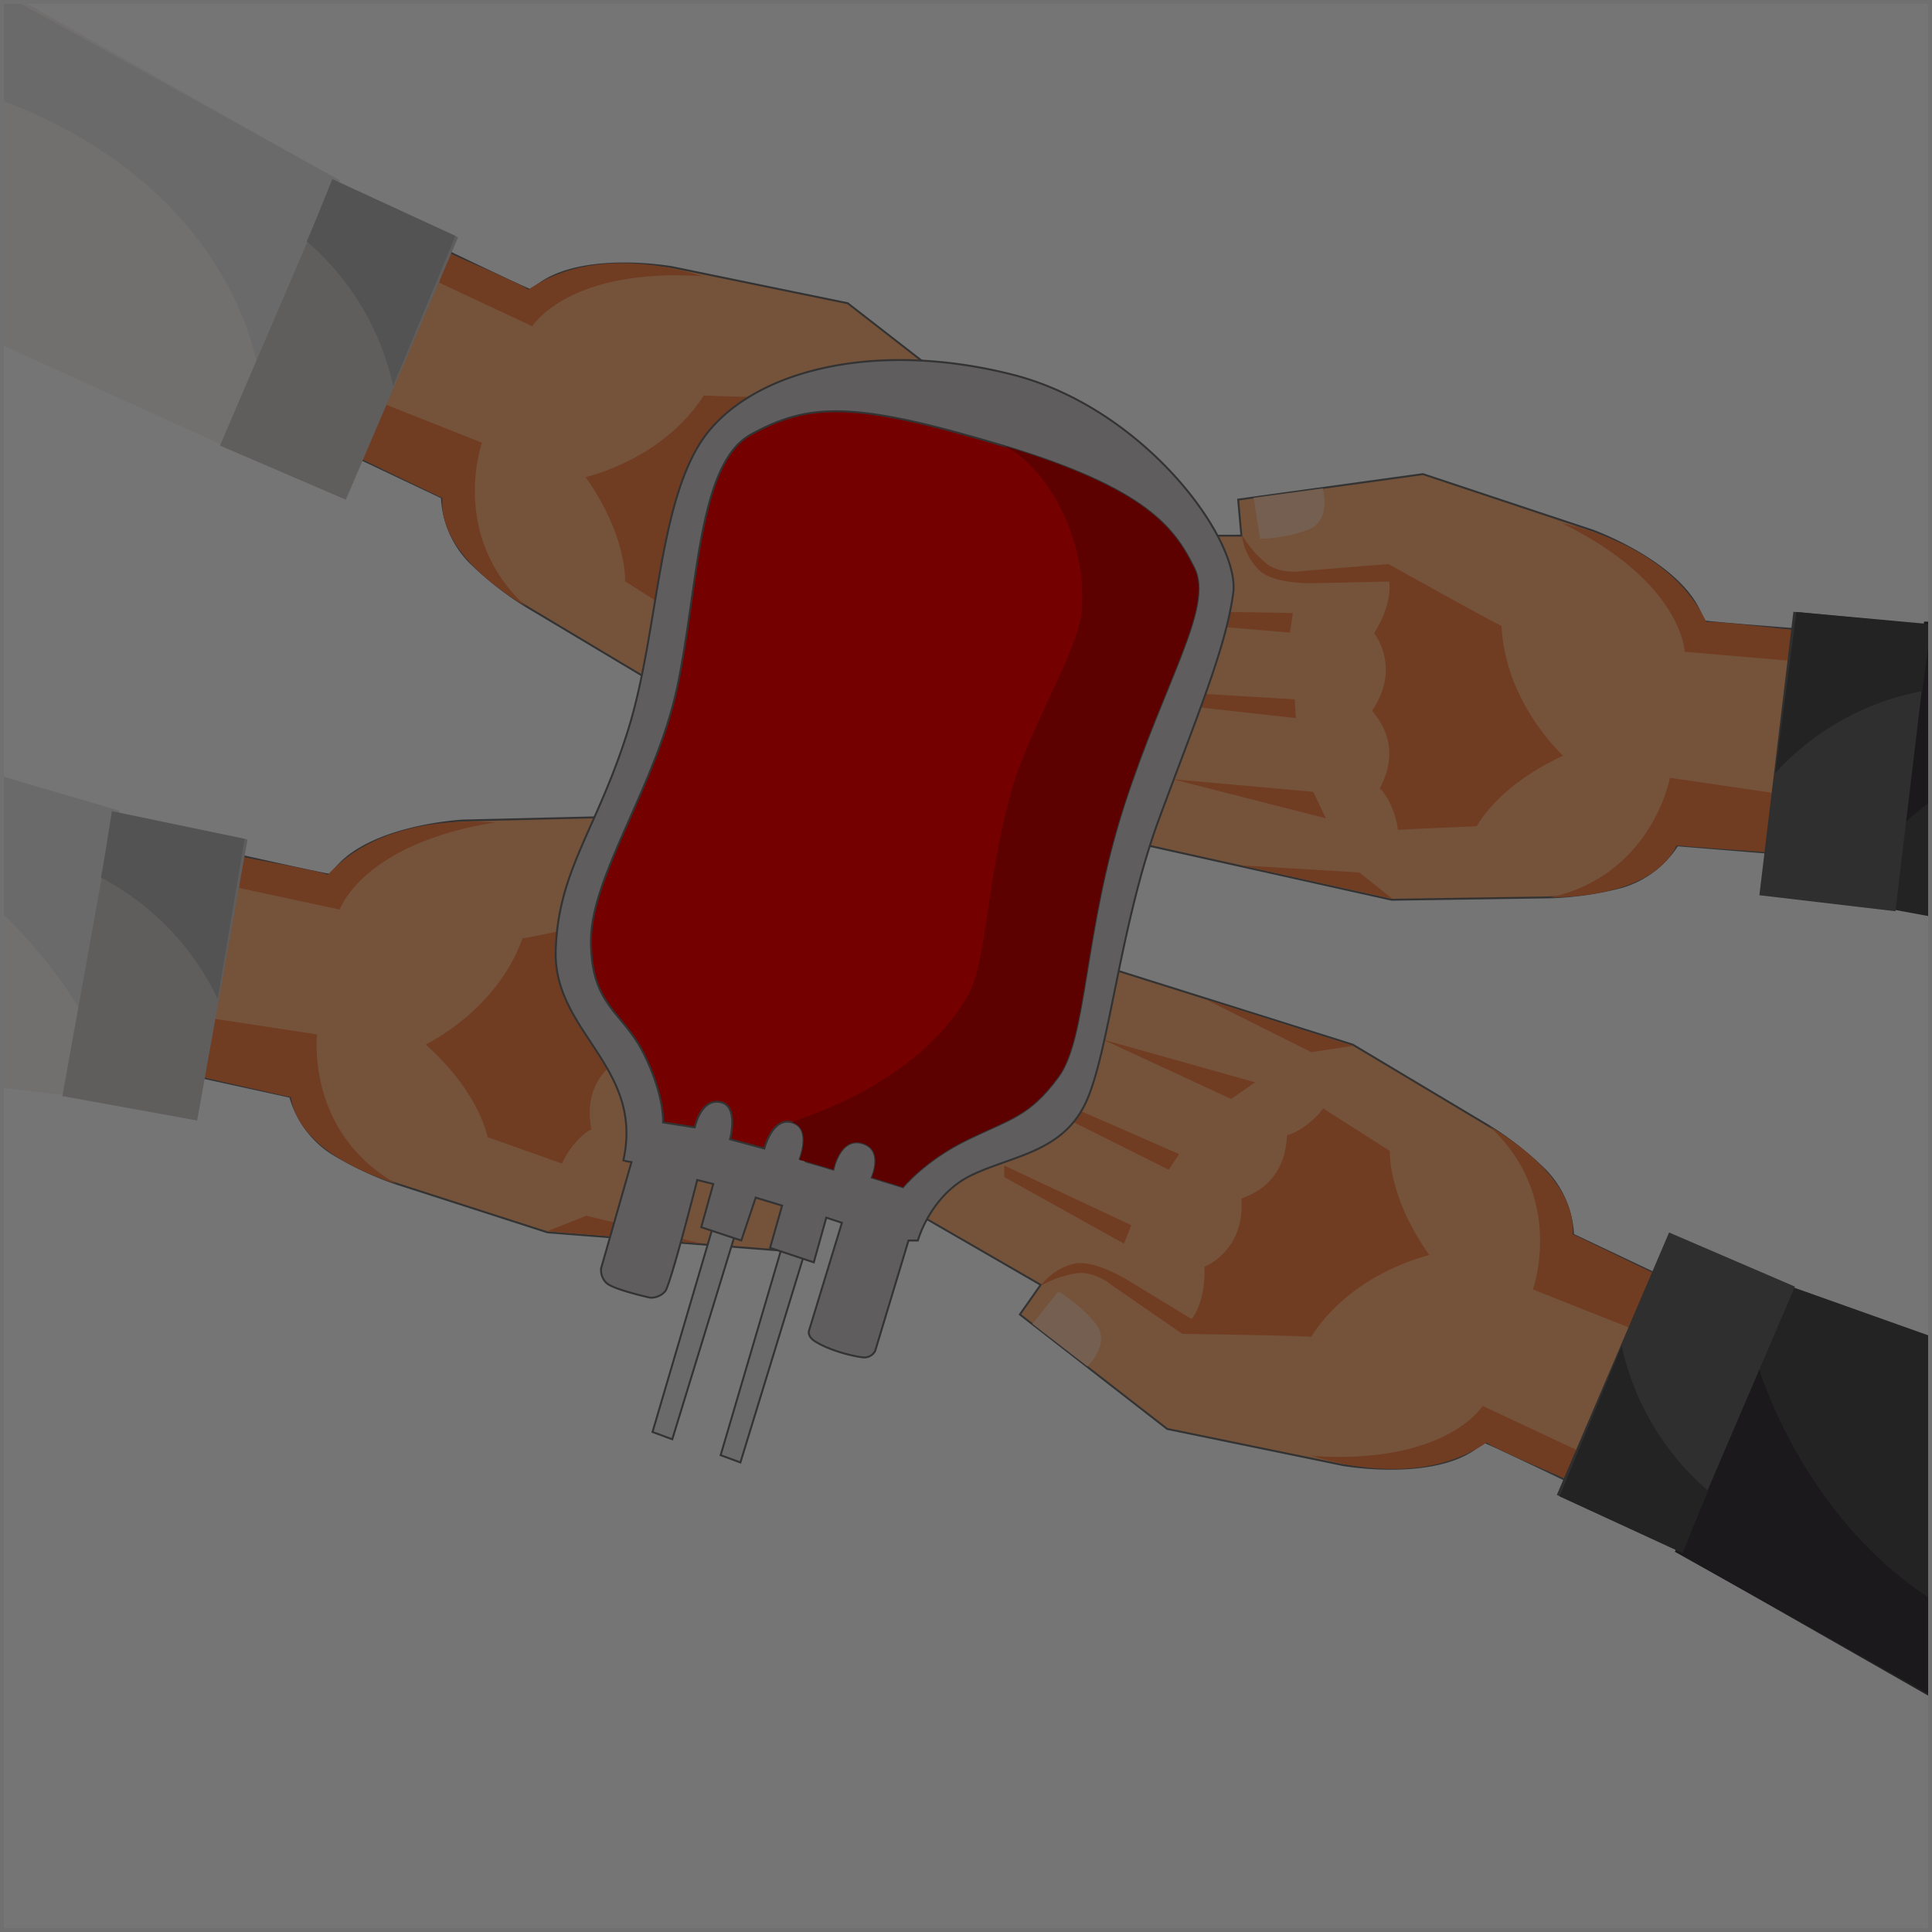 <svg xmlns="http://www.w3.org/2000/svg" xmlns:xlink="http://www.w3.org/1999/xlink" width="500" height="500" viewBox="0 0 500 500"><defs><style>.a{fill:#fff;}.a,.c,.m,.n,.o,.q{stroke:#707070;}.b{clip-path:url(#a);}.c{fill:#ffb27e;}.c,.m,.n,.o{stroke-width:0.5px;}.d{fill:#f5824b;}.e{fill:#ffd0b0;}.f{fill:#4d4d4d;}.g{fill:#3c373d;}.h{fill:#666;}.i{fill:#f8f1f1;}.j{fill:#e8e8e8;}.k{fill:#d1caca;}.l{fill:#b8b5b5;}.m{fill:#e6e6e6;}.m,.n,.o{stroke-linecap:round;}.n{fill:#cfcbcb;}.o{fill:#fd0100;}.p{fill:#c80000;}.q{fill:rgba(0,0,0,0.54);}.r{stroke:none;}.s{fill:none;}</style><clipPath id="a"><rect class="a" width="500" height="500"/></clipPath></defs><g class="b"><path class="c" d="M429.586,330.177,407.1,319.527a25.609,25.609,0,0,0-7.1-16.568,84,84,0,0,0-14.859-11.669l-35.013-20.925L288.182,250.89l-52.208,62.36,33.355,19.267-5.387,7.666,38.12,29.626,45.372,9.323s25.69,4.558,36.463-6.008c.207-.207,21.754,10.152,21.754,10.152Z"/><path class="d" d="M422.5,343.933,396.722,333.7s8.619-23.97-11.312-42.285c.269.269,22.893,12.389,21.546,28.01.269,0,21.277,10.234,21.277,10.234Z"/><path class="d" d="M406.822,375.162l-24.1-11.3s-9.427,15.352-44.439,12.928c-.269-.539,25.856,9.965,45.517-3.5,0,.808,21.008,9.7,21.008,9.7Z" transform="translate(1)"/><path class="d" d="M342.478,286.859c.159.159,17.212,11,17.212,11s-.637,11.634,10.2,26.933c-.159.159-19.761,4.3-30.6,21.2,0-.319-33.308-.8-33.308-.8l-18.008-12.431s-4.781-4.143-9.881-3.187a28.749,28.749,0,0,0-8.765,3.187,15.308,15.308,0,0,1,8.765-5.737c5.578-1.116,14.821,4.94,14.821,4.94l15.459,9.4s3.665-3.984,3.347-13.546c0,0,10.518-3.984,9.562-17.53-.159-.478,11.315-2.391,11.793-16.574C333.076,294.031,338.335,292.278,342.478,286.859Z"/><path class="d" d="M324.811,280.1l-6.195,4.309L285.489,269.06Z"/><path class="d" d="M305.15,298.686l-2.693,4.04L275.524,289.26l1.347-2.963Z"/><path class="d" d="M292.761,317.083l-1.885,4.765L259.9,304.611v-2.963Z"/><path class="e" d="M273.908,334.238l-6.733,8.349,14.274,11.043s6.195-5.925,2.155-11.043A38.077,38.077,0,0,0,273.908,334.238Z"/><path class="d" d="M350.128,270.676l-10.773,1.616-27.472-13.736Z"/><path class="f" d="M500,439.4l-66.192-37.8,29.761-68.625L500,345.926Z"/><path class="g" d="M454.816,352.929s11.2,39.564,45.517,61.272c.35.7,0,24.859,0,24.859L433.458,401.6Z"/><path class="h" d="M462.519,332.971l-32.562-14.005L400.9,386.891,433.108,401.6Z" transform="translate(2)"/><path class="f" d="M417.7,348.377a68.835,68.835,0,0,0,22.408,37.464c-.35.35-6.652,16.106-6.652,16.106L401.6,387.241Z" transform="translate(2)"/><g transform="translate(345.82 29.39) rotate(30)"><g transform="translate(0 56.124)"><path class="c" d="M429.586,303.989,407.1,314.64a25.609,25.609,0,0,1-7.1,16.568,84,84,0,0,1-14.859,11.669L350.128,363.8l-61.946,19.475-52.208-62.36,33.355-19.267-5.387-7.666,38.12-29.626,45.372-9.323s25.69-4.558,36.463,6.008c.207.207,21.754-10.152,21.754-10.152Z" transform="translate(-235.974 -250.89)"/><path class="d" d="M422.5,291.414l-25.778,10.235s8.619,23.97-11.312,42.285c.269-.269,22.893-12.389,21.546-28.01.269,0,21.277-10.234,21.277-10.234Z" transform="translate(-235.974 -252.072)"/><path class="d" d="M406.822,371.688l-24.1,11.3s-9.427-15.352-44.439-12.928c-.269.539,25.856-9.965,45.517,3.5,0-.808,21.008-9.7,21.008-9.7Z" transform="translate(-234.974 -363.574)"/><path class="d" d="M342.478,345.984c.159-.159,17.212-11,17.212-11s-.637-11.634,10.2-26.933c-.159-.159-19.761-4.3-30.6-21.2,0,.319-33.308.8-33.308.8l-18.008,12.431s-4.781,4.143-9.881,3.187a28.749,28.749,0,0,1-8.765-3.187,15.308,15.308,0,0,0,8.765,5.737c5.578,1.116,14.821-4.94,14.821-4.94l15.459-9.4s3.665,3.984,3.347,13.546c0,0,10.518,3.984,9.562,17.53-.159.478,11.315,2.391,11.793,16.574C333.076,338.813,338.335,340.566,342.478,345.984Z" transform="translate(-235.974 -249.568)"/><path class="d" d="M324.811,273.369l-6.195-4.309-33.128,15.352Z" transform="translate(-235.974 -170.196)"/><path class="d" d="M305.15,290.337l-2.693-4.04-26.933,13.466,1.347,2.963Z" transform="translate(-235.974 -205.747)"/><path class="d" d="M292.761,306.414l-1.885-4.765L259.9,318.886v2.963Z" transform="translate(-235.974 -240.221)"/><path class="e" d="M273.908,353.629l-6.733-8.349,14.274-11.043s6.195,5.925,2.155,11.043A38.077,38.077,0,0,1,273.908,353.629Z" transform="translate(-235.974 -304.591)"/><path class="d" d="M350.128,260.172l-10.773-1.616-27.472,13.736Z" transform="translate(-235.974 -147.572)"/></g><g transform="translate(166.923)"><path class="f" d="M500,332.971l-66.192,37.8L463.569,439.4,500,426.445Z" transform="translate(-402.896 -332.971)"/><path class="g" d="M454.816,439.06s11.2-39.564,45.517-61.272c.35-.7,0-24.859,0-24.859l-66.874,37.464Z" transform="translate(-402.896 -352.589)"/><path class="h" d="M462.519,387.591,429.957,401.6,400.9,333.672l32.212-14.705Z" transform="translate(-400.896 -281.163)"/><path class="f" d="M417.7,401.947a68.835,68.835,0,0,1,22.408-37.464c-.35-.35-6.652-16.106-6.652-16.106L401.6,363.082Z" transform="translate(-400.896 -310.924)"/></g></g><g transform="translate(285.488 197.4) rotate(180)"><g transform="translate(0 0)"><path class="c" d="M193.612,79.287,171.127,68.636a25.609,25.609,0,0,0-7.1-16.568A84,84,0,0,0,149.167,40.4L114.154,19.475,52.208,0,0,62.36,33.355,81.627l-5.387,7.666,38.12,29.626,45.372,9.323s25.69,4.558,36.463-6.008c.207-.207,21.754,10.152,21.754,10.152Z" transform="translate(0 0)"/><path class="d" d="M37.09,52.519,11.312,42.285S19.93,18.314,0,0C.269.269,22.893,12.389,21.546,28.01c.269,0,21.277,10.234,21.277,10.234Z" transform="translate(149.436 40.524)"/><path class="d" d="M68.546,11.3,44.441,0S35.015,15.352,0,12.928c-.269-.539,25.856,9.965,45.517-3.5,0,.808,21.008,9.7,21.008,9.7Z" transform="translate(103.302 112.973)"/><path class="d" d="M73.149,0c.159.159,17.212,11,17.212,11s-.637,11.634,10.2,26.933c-.159.159-19.761,4.3-30.6,21.2,0-.319-33.308-.8-33.308-.8L18.646,45.9s-4.781-4.143-9.881-3.187A28.749,28.749,0,0,0,0,45.9,15.308,15.308,0,0,1,8.765,40.16c5.578-1.116,14.821,4.94,14.821,4.94l15.459,9.4s3.665-3.984,3.347-13.546c0,0,10.518-3.984,9.562-17.53-.159-.478,11.315-2.391,11.793-16.574C63.747,7.172,69.006,5.418,73.149,0Z" transform="translate(33.355 35.969)"/><path class="d" d="M39.322,11.043l-6.195,4.309L0,0Z" transform="translate(49.515 18.17)"/><path class="d" d="M29.626,12.389l-2.693,4.04L0,2.963,1.347,0Z" transform="translate(39.55 35.407)"/><path class="d" d="M32.858,15.434,30.973,20.2,0,2.963V0Z" transform="translate(23.929 50.758)"/><path class="e" d="M6.733,0,0,8.349,14.274,19.392s6.195-5.925,2.155-11.043A38.077,38.077,0,0,0,6.733,0Z" transform="translate(31.201 83.347)"/><path class="d" d="M38.245,12.12,27.472,13.736,0,0Z" transform="translate(75.91 7.666)"/></g><g transform="translate(166.923 68.076)"><path class="i" d="M92.771,121.244,0,68.625,29.761,0l63.01,28.595Z" transform="translate(30.912 14.005)"/><path class="j" d="M21.358,0S27.135,47.421,89.35,70.045c.35.7,1.347,28.818,1.347,28.818L0,48.668Z" transform="translate(30.562 33.962)"/><path class="k" d="M61.622,14.005,29.061,0,0,67.925,32.212,82.63Z" transform="translate(0 0)"/><path class="l" d="M16.106,0A68.835,68.835,0,0,0,38.514,37.464c-.35.35-6.652,16.106-6.652,16.106L0,38.864Z" transform="translate(0.7 29.411)"/></g></g><g transform="translate(257.301 312.233) rotate(167)"><g transform="translate(0 0)"><path class="c" d="M193.612,79.287,171.127,68.636a25.609,25.609,0,0,0-7.1-16.568A84,84,0,0,0,149.167,40.4L114.154,19.475,52.208,0,0,62.36,33.355,81.627l-5.387,7.666,38.12,29.626,45.372,9.323s25.69,4.558,36.463-6.008c.207-.207,21.754,10.152,21.754,10.152Z" transform="translate(0 0)"/><path class="d" d="M37.09,52.519,11.312,42.285S19.93,18.314,0,0C.269.269,22.893,12.389,21.546,28.01c.269,0,21.277,10.234,21.277,10.234Z" transform="translate(149.436 40.524)"/><path class="d" d="M68.546,11.3,44.441,0S35.015,15.352,0,12.928c-.269-.539,25.856,9.965,45.517-3.5,0,.808,21.008,9.7,21.008,9.7Z" transform="translate(103.302 112.973)"/><path class="d" d="M73.149,0c.159.159,17.212,11,17.212,11s-.637,11.634,10.2,26.933c-.159.159-19.761,4.3-30.6,21.2,0-.319-33.308-.8-33.308-.8L18.646,45.9s-4.781-4.143-9.881-3.187A28.749,28.749,0,0,0,0,45.9,15.308,15.308,0,0,1,8.765,40.16c5.578-1.116,14.821,4.94,14.821,4.94l15.459,9.4s3.665-3.984,3.347-13.546c0,0,10.518-3.984,9.562-17.53-.159-.478,11.315-2.391,11.793-16.574C63.747,7.172,69.006,5.418,73.149,0Z" transform="translate(33.355 35.969)"/><path class="d" d="M39.322,11.043l-6.195,4.309L0,0Z" transform="translate(49.515 18.17)"/><path class="d" d="M29.626,12.389l-2.693,4.04L0,2.963,1.347,0Z" transform="translate(39.55 35.407)"/><path class="d" d="M32.858,15.434,30.973,20.2,0,2.963V0Z" transform="translate(23.929 50.758)"/><path class="e" d="M6.733,0,0,8.349,14.274,19.392s6.195-5.925,2.155-11.043A38.077,38.077,0,0,0,6.733,0Z" transform="translate(31.201 83.347)"/><path class="d" d="M38.245,12.12,27.472,13.736,0,0Z" transform="translate(75.91 7.666)"/></g><g transform="translate(166.923 68.076)"><path class="i" d="M66.192,106.429,0,68.625,29.761,0,66.192,12.955Z" transform="translate(30.912 14.005)"/><path class="j" d="M21.358,0s11.2,39.564,45.517,61.272c.35.7,0,24.859,0,24.859L0,48.668Z" transform="translate(30.562 33.962)"/><path class="k" d="M61.622,14.005,29.061,0,0,67.925,32.212,82.63Z" transform="translate(0 0)"/><path class="l" d="M16.106,0A68.835,68.835,0,0,0,38.514,37.464c-.35.35-6.652,16.106-6.652,16.106L0,38.864Z" transform="translate(0.7 29.411)"/></g></g><path class="m" d="M184.49,317.539,168.869,370.6l5.117,1.885,16.429-53.6Z"/><path class="m" d="M184.49,317.539,168.869,370.6l5.117,1.885,16.429-53.6Z" transform="translate(17.631 6)"/><path class="n" d="M199.3,322.926l11.312,3.771,3.232-11.581,4.04,1.347-8.543,28.014s-.377,1.226,1.271,2.452c3.772,2.546,10.154,4.075,12.591,4.338a3.166,3.166,0,0,0,3.3-1.676l8.619-28.549h2.424s3.232-11.851,14.005-16.968,23.7-5.925,29.626-19.122,8.761-45.9,18.821-73.116,17.269-44.312,19.154-58.317-23.162-47.941-57.1-56.559-64.37-1.885-78.105,14.005-13.2,51.442-21.277,77.567-18.314,36.629-18.853,57.636,22.893,29.9,17.506,54.135a11.542,11.542,0,0,0,2.1.441l-7.839,27.424a4.511,4.511,0,0,0,1.45,3.936c1.865,1.657,11.188,3.729,11.188,3.729a4.852,4.852,0,0,0,3.936-1.657c1.45-1.865,8.287-28.8,8.287-28.8l4.144,1.036L181.486,317.6l10.359,3.44,3.729-11.105,6.837,2.072Z"/><path class="o" d="M179.79,291.761s1.5-7.412,6.521-6.575,2.623,9.653,2.623,9.653l8.872,2.4s2.065-8.314,7.254-6.752,1.841,9.653,1.841,9.653c0-.056,8.769,2.544,8.769,2.544s1.657-8.494,7.458-6.837,2.486,8.909,2.486,8.909l8.08,2.486s5.594-6.988,16.781-12.4,15.953-6.036,23.411-16.188,6.5-37.869,16.964-70.186,23.213-51.434,18.207-61.447-11.834-20.482-50.068-31.862-49.613-10.924-64.634-2.731c-13.854,7.557-13.655,40.055-19.117,65.544s-22.3,48.7-22.3,65.544,8.193,18.207,13.655,29.131,5.007,17.843,5.007,17.843Z"/><path class="p" d="M205.06,290.487c5.189,1.562,1.841,9.653,1.841,9.653,0-.056,8.769,2.544,8.769,2.544s1.657-8.494,7.458-6.837,2.486,8.909,2.486,8.909l8.08,2.486s5.594-6.988,16.781-12.4,15.953-6.036,23.411-16.188,6.5-37.869,16.964-70.186,23.213-51.434,18.207-61.447-11.834-20.482-50.068-31.862c8.608,2.69,22.758,20.938,20.938,43.241-.968,10.124-13.7,30.3-18.207,46.427-6.643,23.776-6.231,44.036-11.245,52.8C236.32,282.366,203.778,290.1,205.06,290.487Z"/></g><g class="q"><rect class="r" width="500" height="500"/><rect class="s" x="0.5" y="0.5" width="499" height="499"/></g></svg>